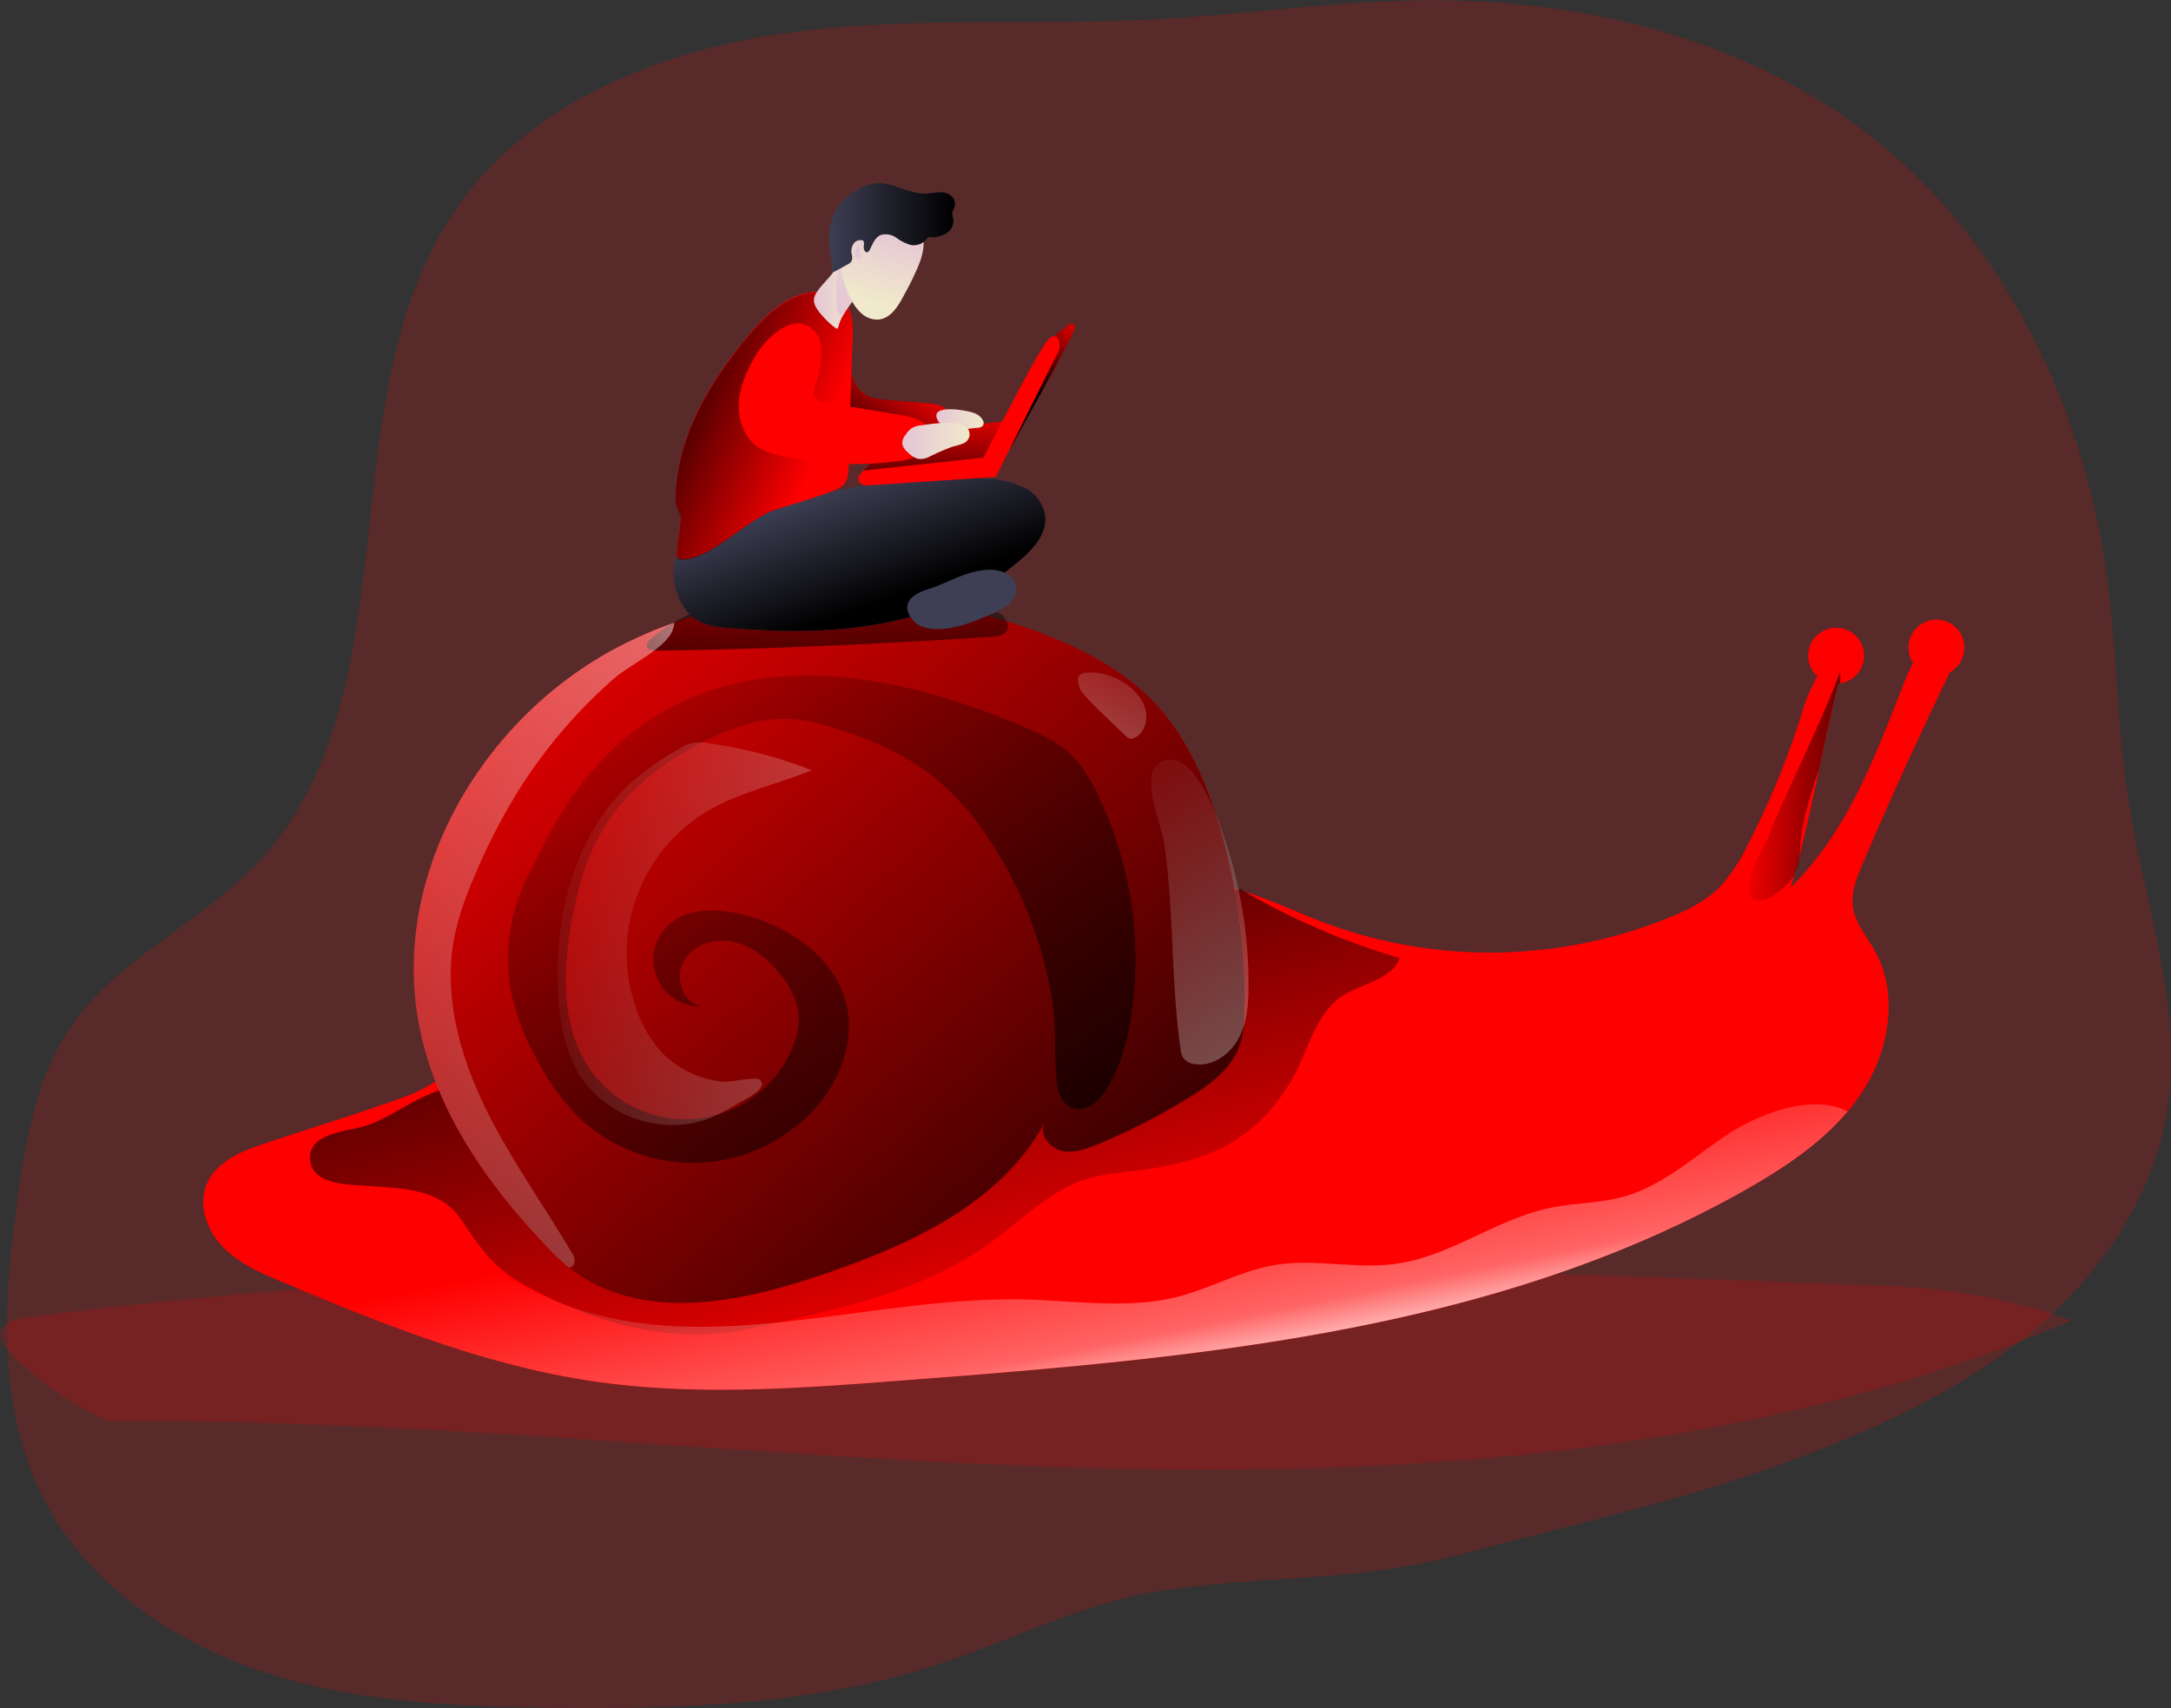 <svg id="Layer_1" data-name="Layer 1" xmlns="http://www.w3.org/2000/svg" xmlns:xlink="http://www.w3.org/1999/xlink" viewBox="0 0 472.65 371.91"><rect x="0" y="0" width="472.65" height="371.91" fill="#333333" stroke="none"/><defs><linearGradient id="linear-gradient" x1="249.68" y1="78.37" x2="236.6" y2="91.81" gradientUnits="userSpaceOnUse"><stop offset="0" stop-opacity="0"/><stop offset="0.99"/></linearGradient><linearGradient id="linear-gradient-2" x1="215.28" y1="94.87" x2="214.56" y2="120.1" xlink:href="#linear-gradient"/><linearGradient id="linear-gradient-3" x1="208.47" y1="85.31" x2="192.19" y2="106.56" xlink:href="#linear-gradient"/><linearGradient id="linear-gradient-4" x1="215.34" y1="98.29" x2="225.65" y2="98.29" gradientUnits="userSpaceOnUse"><stop offset="0" stop-color="#e5c5d5"/><stop offset="0.42" stop-color="#ead4d1"/><stop offset="1" stop-color="#f0e9cb"/></linearGradient><linearGradient id="linear-gradient-5" x1="216.68" y1="307.4" x2="176.65" y2="161.27" xlink:href="#linear-gradient"/><linearGradient id="linear-gradient-6" x1="113.76" y1="126.92" x2="286.66" y2="319.35" xlink:href="#linear-gradient"/><linearGradient id="linear-gradient-7" x1="193.26" y1="115.36" x2="189.88" y2="175.4" xlink:href="#linear-gradient"/><linearGradient id="linear-gradient-8" x1="140.09" y1="122.88" x2="275.37" y2="358" xlink:href="#linear-gradient"/><linearGradient id="linear-gradient-9" x1="193.71" y1="112.65" x2="202.87" y2="138.45" xlink:href="#linear-gradient"/><linearGradient id="linear-gradient-10" x1="189.52" y1="105.53" x2="150.09" y2="89.25" xlink:href="#linear-gradient"/><linearGradient id="linear-gradient-11" x1="188.64" y1="71.63" x2="197.58" y2="71.63" xlink:href="#linear-gradient-4"/><linearGradient id="linear-gradient-12" x1="192.21" y1="71.87" x2="212.1" y2="58.36" xlink:href="#linear-gradient-4"/><linearGradient id="linear-gradient-13" x1="207.87" y1="102.9" x2="222.56" y2="102.9" xlink:href="#linear-gradient-4"/><linearGradient id="linear-gradient-14" x1="204.92" y1="55.54" x2="200.53" y2="72.35" xlink:href="#linear-gradient-4"/><linearGradient id="linear-gradient-15" x1="191.93" y1="56.46" x2="219.35" y2="56.46" xlink:href="#linear-gradient"/><linearGradient id="linear-gradient-16" x1="24.67" y1="264.8" x2="284.12" y2="153.94" gradientUnits="userSpaceOnUse"><stop offset="0.02" stop-color="#fff" stop-opacity="0"/><stop offset="0.58" stop-color="#fff" stop-opacity="0.39"/><stop offset="0.68" stop-color="#fff" stop-opacity="0.68"/><stop offset="1" stop-color="#fff"/></linearGradient><linearGradient id="linear-gradient-17" x1="115.64" y1="206.26" x2="322.54" y2="224.35" xlink:href="#linear-gradient-16"/><linearGradient id="linear-gradient-18" x1="244.35" y1="166.63" x2="342.01" y2="316.02" xlink:href="#linear-gradient-16"/><linearGradient id="linear-gradient-19" x1="262.34" y1="135.16" x2="231.6" y2="220.17" xlink:href="#linear-gradient-16"/><linearGradient id="linear-gradient-20" x1="390.9" y1="177.83" x2="426.25" y2="178.68" xlink:href="#linear-gradient"/><linearGradient id="linear-gradient-21" x1="235.73" y1="258.87" x2="250.56" y2="331.57" xlink:href="#linear-gradient-16"/><linearGradient id="linear-gradient-22" x1="197.79" y1="61.48" x2="213.46" y2="74.92" xlink:href="#linear-gradient-4"/></defs><title>Slow Working</title><path d="M399.92,325.46c18.46-6.81,36.76-14.86,52.14-27.14s27.71-29.29,31.05-48.68c3.95-22.87-4.74-45.76-8.29-68.69-2.42-15.66-2.44-31.61-4.48-47.32-4.83-37.28-22-73.89-51.6-97.1C390.82,14.61,354.11,6.17,318.62,7c-18.23.4-36.34,3.06-54.55,4.05-27.46,1.51-55.17-.76-82.38,3.18S126.72,29.46,111,52c-28.9,41.4-8.82,105.82-43.35,142.65-12.59,13.43-31,21.07-41.2,36.4-6.78,10.19-9.1,22.63-10.88,34.74-3.35,22.69-5.07,47,5.39,67.44,9.57,18.67,28.31,31.37,48.27,37.85s41.24,7.42,62.22,7.66c28.37.34,57.24-.59,84.2-9.44C232,364,247.5,355.72,264.5,353.2c22.39-3.32,42.77-1.85,64.82-7.83C353.05,338.94,376.69,334,399.92,325.46Z" transform="translate(-11.46 -6.9)" fill="#ff0000" opacity="0.18" style="isolation:isolate"/><path d="M240.35,80.57l3.92-3.07s1.45-.61,1.09,1.14-14,26-14,26Z" transform="translate(-11.46 -6.9)" fill="#ff0000"/><path d="M240.35,80.57l3.92-3.07s1.45-.61,1.09,1.14-14,26-14,26Z" transform="translate(-11.46 -6.9)" fill="url(#linear-gradient)"/><path d="M210,100.65a5.54,5.54,0,0,1,1.28-.6,7.09,7.09,0,0,1,2-.22,142.22,142.22,0,0,0,17.49-1.32q-1.44,3.49-3.06,6.92a5.28,5.28,0,0,1-1.36,2,5.16,5.16,0,0,1-3.07.79c-4.93.18-10.73.91-15.65,1.13-1.25,0-2.5.14-3.74.28-1,.11-3.33.75-4.25.55-1.17-.26.87-1.83,1.6-2.59s1.64-1.59,2.5-2.34A37.85,37.85,0,0,1,210,100.65Z" transform="translate(-11.46 -6.9)" fill="#ff0000"/><path d="M210,100.65a5.54,5.54,0,0,1,1.28-.6,7.09,7.09,0,0,1,2-.22,142.22,142.22,0,0,0,17.49-1.32q-1.44,3.49-3.06,6.92a5.28,5.28,0,0,1-1.36,2,5.16,5.16,0,0,1-3.07.79c-4.93.18-10.73.91-15.65,1.13-1.25,0-2.5.14-3.74.28-1,.11-3.33.75-4.25.55-1.17-.26.87-1.83,1.6-2.59s1.64-1.59,2.5-2.34A37.85,37.85,0,0,1,210,100.65Z" transform="translate(-11.46 -6.9)" fill="url(#linear-gradient-2)"/><path d="M196.39,86.05c.36,2.42,1.07,5,3.05,6.47C201,93.66,203,93.85,205,94l8.29.66c1.87.15,4.1.55,4.81,2.29a3.36,3.36,0,0,1-1.11,3.65,7.73,7.73,0,0,1-3.72,1.53c-5.12.93-10.42.07-15.4-1.44-2.92-.89-6.07-2.27-7.27-5.08a9.91,9.91,0,0,1-.61-3.9,31.58,31.58,0,0,1,1.59-9.88c.49-1.5,1.9-3.87,3.43-2C196.17,81.32,196.13,84.26,196.39,86.05Z" transform="translate(-11.46 -6.9)" fill="#ff0000"/><path d="M196.33,86c.36,2.42,1.07,5,3,6.47,1.55,1.14,3.59,1.33,5.51,1.48l8.29.66c1.87.15,4.1.55,4.81,2.29a3.36,3.36,0,0,1-1.11,3.65,7.62,7.62,0,0,1-3.72,1.52c-5.12.94-10.42.08-15.4-1.43-2.92-.89-6.07-2.27-7.27-5.08a9.91,9.91,0,0,1-.61-3.9,31.58,31.58,0,0,1,1.59-9.88c.49-1.5,1.9-3.87,3.43-2C196.1,81.26,196.07,84.19,196.33,86Z" transform="translate(-11.46 -6.9)" fill="url(#linear-gradient-3)"/><path d="M223.54,96.84a3.27,3.27,0,0,1,2,1.76,1.13,1.13,0,0,1-.11,1,1.58,1.58,0,0,1-1.14.44l-4,.43a5.63,5.63,0,0,1-1.69,0,4.15,4.15,0,0,1-1.26-.5,4,4,0,0,1-1.65-1.43C213.43,94.67,222,96.21,223.54,96.84Z" transform="translate(-11.46 -6.9)" fill="url(#linear-gradient-4)"/><path d="M35.32,316.32c71.94-.5,143.61,8.45,215.53,10.27s145.55-3.91,211.68-32.21a136.64,136.64,0,0,0-40.1-7.51c-135.17-5.06-271.06-10.08-405.27,6.85-2.5.31-5.69,1.36-5.7,3.89a5.14,5.14,0,0,0,1.7,3.23A65.72,65.72,0,0,0,35.32,316.32Z" transform="translate(-11.46 -6.9)" fill="#ff0000" opacity="0.18" style="isolation:isolate"/><path d="M439.1,147.93a6.13,6.13,0,0,1-3.14,5.35Q426,173.86,417,194.93c-1.31,3.07-2.62,6.34-2.1,9.63.54,3.45,3,6.22,4.68,9.27,5.36,9.54,3.21,21.95-2.85,31.06a43.26,43.26,0,0,1-3,4c-5.91,7-13.86,12.32-21.93,16.91-55.24,31.35-120.91,36.87-184.24,41.71-22.41,1.71-45.06,3.41-67.31.09C116.92,304.1,94.78,295.21,73,286.05c-4.67-1.95-9.48-4-13-7.66l-.45-.47c-3.25-3.64-5-9-3-13.4,2.17-4.89,7.78-7.07,12.84-8.76,10.1-3.37,20.37-6.45,30.35-10.12,7.62-2.82,13.55-8.61,21-12.3,18.74-9.24,37.71-18.18,57.66-24.52a238.33,238.33,0,0,1,83.11-10.95,86.55,86.55,0,0,1,18.37,2.43c6.88,1.82,13.31,5,20,7.55a103.62,103.62,0,0,0,74.9-1.13c4.07-1.67,8.13-3.67,11.21-6.82a35.21,35.21,0,0,0,5.68-8.49,176.57,176.57,0,0,0,12.47-30.53,37.28,37.28,0,0,1,3-6.7,6.08,6.08,0,1,1,5,1.49l-.43.05c-1.47,5.88-2.82,12.23-4.18,18.58s-2.73,12.69-4.2,18.53v0c-.42,1.63-.84,3.21-1.28,4.75-.24.87-.48,1.74-.74,2.58,12.32-12.21,18.19-28.05,24.55-44.2a32.93,32.93,0,0,1,2.11-4.69,6.09,6.09,0,1,1,11.17-3.36Z" transform="translate(-11.46 -6.9)" fill="#ff0000"/><path d="M281.53,200.48a151.45,151.45,0,0,0,34.65,15c-1.48,5-10.15,5.91-13.88,9.33-5.12,4.69-6.53,12.29-10.14,18.1-7.48,12-16.5,16.18-29.94,18.42-5,.83-10.54.91-15.34,2.64-6.75,2.45-12.81,8.2-18.41,12.49-15.14,11.59-34.13,15.35-52.4,19.49-17.6,4-33.9-.49-49.35-8.7-7.7-4.09-10.15-7.83-14.8-14.73s-12.72-6.81-20.27-7.4c-4-.31-12.49-.08-12.7-6-.2-5.33,7.54-5.85,11.41-6.91,4.82-1.33,8.65-4.36,13.14-6.41,16.4-7.5,34.77-9.43,52.28-13.93,16.49-4.24,32.41-10.24,49.07-13.89,11.76-2.57,23.43-3.41,34.75-7.56,6.38-2.33,12.72-5.07,19.21-6.23C266.62,202.88,274.39,202.17,281.53,200.48Z" transform="translate(-11.46 -6.9)" fill="url(#linear-gradient-5)"/><path d="M102,225.45c-3.64-30.95,15.42-62.06,42.78-77s61.25-15,90.65-4.67c10.42,3.65,20.66,8.71,28.08,16.88,6.54,7.21,10.49,16.4,13.3,25.72a133.43,133.43,0,0,1,5.68,39.4c0,3.26-.19,6.61-1.47,9.61-2,4.63-6.31,7.76-10.59,10.41a138.29,138.29,0,0,1-20,10.25c-2.48,1-5.16,2-7.78,1.41s-4.89-3.38-3.92-5.88c-9.76,17.79-30.05,26.73-49.29,33.18s-42.16,10.81-57.68-5.14C117.2,264.65,104.49,246.72,102,225.45Z" transform="translate(-11.46 -6.9)" fill="#ff0000"/><path d="M282.47,225.8c0,3.26-.18,6.62-1.46,9.61-2,4.62-6.31,7.76-10.59,10.41a138.29,138.29,0,0,1-20,10.25c-2.47,1-5.17,2-7.78,1.41s-4.89-3.38-3.91-5.88c-9.77,17.79-30,26.73-49.3,33.18-17.73,5.94-38.69,10.12-54-1.85a37.13,37.13,0,0,1-3.65-3.29c-14.58-15-27.29-32.93-29.79-54.19-3.64-30.95,15.43-62.06,42.78-77a94.08,94.08,0,0,1,13.47-6c24.53-8.68,52.45-7.34,77.19,1.33,10.4,3.65,20.66,8.71,28.07,16.88,6.54,7.21,10.49,16.4,13.31,25.72A133.79,133.79,0,0,1,282.47,225.8Z" transform="translate(-11.46 -6.9)" fill="url(#linear-gradient-6)"/><path d="M153.14,146c-.51.45-1,1.08-.84,1.72s1.21.86,2,.85q23.5-.33,47-1.52,13.07-.65,26.14-1.52c1.34-.09,3-.41,3.39-1.7a2.35,2.35,0,0,0-.2-1.68c-1.06-2.23-3.86-2.91-6.31-3.26-15.06-2.15-30.35-2-45.56-1.89C169.94,137.06,159.86,140,153.14,146Z" transform="translate(-11.46 -6.9)" fill="url(#linear-gradient-7)"/><path d="M226.05,188.54a56.48,56.48,0,0,0-13.68-14.28A67.43,67.43,0,0,0,196,166.4c-4.52-1.6-9.2-3-14-3-5.25,0-10.36,1.73-15.14,3.91-10.18,4.64-19.57,11.78-24.94,21.6-3.14,5.74-4.8,12.18-6,18.63-1.95,10.85-2.34,22.89,3.87,32A25.25,25.25,0,0,0,184.38,234a15.19,15.19,0,0,0,1-5.14c0-3.86-2-7.47-4.51-10.41-2.63-3.1-6-5.77-10-6.55s-8.6.73-10.58,4.28-.22,8.92,3.73,9.87a10.23,10.23,0,0,1-6.84-17.91c3.9-3.44,9.76-3.42,14.85-2.36,10.93,2.28,21.77,9.71,23.88,20.67,1.56,8.1-2,16.57-7.74,22.54a35.85,35.85,0,0,1-51.47.4,51.63,51.63,0,0,1-8.42-11.92A52.61,52.61,0,0,1,122.74,223a39.93,39.93,0,0,1,4.53-27c4.54-8.12,25.09-65.66,106.73-31,4,1.69,8.06,3.53,11.09,6.64a30.18,30.18,0,0,1,5.14,7.79,82.57,82.57,0,0,1,7.57,48.23c-.89,6.07-2.52,12.18-6,17.21s-9.13,4.76-10.11-1.57c-.92-6-.12-12.42-1.14-18.56A89,89,0,0,0,226.05,188.54Z" transform="translate(-11.46 -6.9)" fill="url(#linear-gradient-8)"/><path d="M226.58,111.14a20,20,0,0,1,7.86,1.9,8.35,8.35,0,0,1,4.6,6.45c.24,3.46-2.23,6.44-4.76,8.72-8.49,7.67-19.33,12.21-30.43,14.35s-22.5,2-33.76,1.05a16.75,16.75,0,0,1-6.38-1.41c-5.25-2.72-7.4-11.62-3.83-16.59,3.33-4.63,12.5-5.91,17.45-7.45C193.25,113.2,209.88,109.74,226.58,111.14Z" transform="translate(-11.46 -6.9)" fill="#3e3e54"/><path d="M226.58,111.14a20,20,0,0,1,7.86,1.9,8.35,8.35,0,0,1,4.6,6.45c.24,3.46-2.23,6.44-4.76,8.72-8.49,7.67-19.33,12.21-30.43,14.35s-22.5,2-33.76,1.05a16.75,16.75,0,0,1-6.38-1.41c-5.25-2.72-7.4-11.62-3.83-16.59,3.33-4.63,12.5-5.91,17.45-7.45C193.25,113.2,209.88,109.74,226.58,111.14Z" transform="translate(-11.46 -6.9)" fill="url(#linear-gradient-9)"/><path d="M226,131a8.59,8.59,0,0,1,4.26.59,4.25,4.25,0,0,1,2.51,3.31,4.45,4.45,0,0,1-1.64,3.55,13.1,13.1,0,0,1-3.5,2c-3.73,1.64-7.58,3.27-11.66,3.43-2.18.08-4.61-.4-5.93-2.15-2.82-3.75.61-5.66,3.5-6.56C217.79,133.87,221.38,131.37,226,131Z" transform="translate(-11.46 -6.9)" fill="#3e3e54"/><path d="M197.11,80.85c.1-3,.07-6.3-2-8.42a7.56,7.56,0,0,0-5.34-2c-6.25-.08-11.39,4.76-15.41,9.56-8.27,9.84-15.27,21.57-15.79,34.42a6.34,6.34,0,0,0,.92,4.21c.8,1-1.53,9.65-.27,9.93,5.66,1.25,15.13-8.72,20.65-10.52,4.22-1.38,8.56-2.58,12.72-4.15,3.74-1.41,3.54-2.9,3.67-6.82C196.53,98.33,196.68,89.58,197.11,80.85Z" transform="translate(-11.46 -6.9)" fill="#ff0000"/><path d="M197.11,81c.1-3,.07-6.3-2-8.42a7.56,7.56,0,0,0-5.34-2c-6.25-.08-11.39,4.76-15.41,9.56-8.27,9.84-15.27,21.57-15.79,34.42a6.34,6.34,0,0,0,.92,4.21c.8,1-1.53,9.65-.27,9.93,5.66,1.25,15.13-8.72,20.65-10.52,4.22-1.38,8.56-2.58,12.72-4.15,3.74-1.41,3.54-2.9,3.67-6.82C196.53,98.51,196.68,89.76,197.11,81Z" transform="translate(-11.46 -6.9)" fill="url(#linear-gradient-10)"/><path d="M197.21,72.19c-.78,1.22-1.62,2.26-2.27,3.47a9.33,9.33,0,0,0-.79,1.81,3.44,3.44,0,0,1-.38,1c-.21.28-4.8-3.66-5.08-5.81a2.83,2.83,0,0,1,0-.82,2.93,2.93,0,0,1,.22-.65c.7-1.6,3.06-3.67,4-5.1a2.63,2.63,0,0,1,1.28-1.15.69.69,0,0,1,.17,0,1.63,1.63,0,0,1,1.35.52,3.93,3.93,0,0,1,.77,1.27C197.08,68.07,198.15,70.73,197.21,72.19Z" transform="translate(-11.46 -6.9)" fill="url(#linear-gradient-11)"/><path d="M197.21,72.19c-.78,1.22-1.62,2.26-2.27,3.47a1.62,1.62,0,0,1-.85-.62,3.72,3.72,0,0,1-.47-1.75,34,34,0,0,1,0-5.43,12,12,0,0,1,.59-3,.69.69,0,0,1,.17,0,1.63,1.63,0,0,1,1.35.52,3.93,3.93,0,0,1,.77,1.27C197.08,68.07,198.15,70.73,197.21,72.19Z" transform="translate(-11.46 -6.9)" fill="url(#linear-gradient-12)"/><path d="M211.93,105.73a11.92,11.92,0,0,1-5.11,1.6l-.25,0a70,70,0,0,1-25.06-1.18,15.08,15.08,0,0,1-4.92-1.84c-3.07-2-4.48-6-4.29-9.62s1.77-7.13,3.63-10.3A18.51,18.51,0,0,1,179,80.54c3-2.94,7.21-5.05,10.32-.91a6.13,6.13,0,0,1,.93,3.69,21.13,21.13,0,0,1-1.13,6.92c-.37,1.09-.81,2.4-.1,3.31a3.2,3.2,0,0,0,2.17,1l16.52,2.74c2.61.44,5.73,1.32,6.36,3.89A4.59,4.59,0,0,1,211.93,105.73Z" transform="translate(-11.46 -6.9)" fill="#ff0000"/><path d="M212.09,99.5a5.09,5.09,0,0,0-2.1.6,5.19,5.19,0,0,0-1.34,1.42,3.08,3.08,0,0,0-.77,2,3.24,3.24,0,0,0,1.22,1.86,4.83,4.83,0,0,0,2.24,1.42,4.07,4.07,0,0,0,2.29-.38,52,52,0,0,1,5.26-2.29,13.39,13.39,0,0,0,2.24-.66,2.29,2.29,0,0,0,1.41-1.72C223,97.64,214,99.24,212.09,99.5Z" transform="translate(-11.46 -6.9)" fill="url(#linear-gradient-13)"/><path d="M196.77,72.14a9.88,9.88,0,0,0,2.41,3.14,5,5,0,0,0,3.69,1.18c2.34-.29,3.89-2.51,5-4.56,1-1.81,2-3.66,2.84-5.55,1.07-2.31,2.05-4.8,1.79-7.33a5.38,5.38,0,0,0-3.18-4.63,8,8,0,0,0-2.59-.31,22.94,22.94,0,0,0-7,.65,8.71,8.71,0,0,0-3.92,2.42c-1.15,1.29-1.11,2.54-1.26,4.18A19.5,19.5,0,0,0,196.77,72.14Z" transform="translate(-11.46 -6.9)" fill="url(#linear-gradient-14)"/><path d="M193.29,52.93a12.59,12.59,0,0,1,5-4.78,9.71,9.71,0,0,1,3.55-1.31c3.79-.48,7.33,2.32,11.15,2.21,1,0,2-.27,3.07-.28a3.52,3.52,0,0,1,2.79,1.07,2.37,2.37,0,0,1,.35,2.36,4.61,4.61,0,0,0-.42,1,4.3,4.3,0,0,0,.22,1.32,3.3,3.3,0,0,1-1.68,3.3,6.36,6.36,0,0,1-3.82.69,3.64,3.64,0,0,1-3.67,1.73,9.64,9.64,0,0,1-3.2-1.57,4,4,0,0,0-3.41-.62c-1.27.51-1.8,2-2.4,3.21a1,1,0,0,1-.46.52c-.48.17-.86-.47-.85-1s.17-1.07-.12-1.49a1.78,1.78,0,0,0-2.08.64,2.93,2.93,0,0,0-.44,2.24,2.54,2.54,0,0,1,0,1.54,1.92,1.92,0,0,1-.88.76L193.23,66a.63.63,0,0,1-.32.1c-.29,0-.41-.38-.39-.67.15-2-.59-4.26-.59-6.34A13,13,0,0,1,193.29,52.93Z" transform="translate(-11.46 -6.9)" fill="#3e3e54"/><path d="M193.29,52.93a12.59,12.59,0,0,1,5-4.78,9.71,9.71,0,0,1,3.55-1.31c3.79-.48,7.33,2.32,11.15,2.21,1,0,2-.27,3.07-.28a3.52,3.52,0,0,1,2.79,1.07,2.37,2.37,0,0,1,.35,2.36,4.61,4.61,0,0,0-.42,1,4.3,4.3,0,0,0,.22,1.32,3.3,3.3,0,0,1-1.68,3.3,6.36,6.36,0,0,1-3.82.69,3.64,3.64,0,0,1-3.67,1.73,9.64,9.64,0,0,1-3.2-1.57,4,4,0,0,0-3.41-.62c-1.27.51-1.8,2-2.4,3.21a1,1,0,0,1-.46.52c-.48.17-.86-.47-.85-1s.17-1.07-.12-1.49a1.78,1.78,0,0,0-2.08.64,2.93,2.93,0,0,0-.44,2.24,2.54,2.54,0,0,1,0,1.54,1.92,1.92,0,0,1-.88.76L193.23,66a.63.63,0,0,1-.32.1c-.29,0-.41-.38-.39-.67.15-2-.59-4.26-.59-6.34A13,13,0,0,1,193.29,52.93Z" transform="translate(-11.46 -6.9)" fill="url(#linear-gradient-15)"/><path d="M158.24,142.47a5.32,5.32,0,0,1-1.2,3.11c-2.57,3.45-8.67,6.23-12,9.14a110.31,110.31,0,0,0-20.23,23.56,130.31,130.31,0,0,0-10.37,20.14,65.88,65.88,0,0,0-4,12.14c-2.5,12.34.81,25.22,6.22,36.59s12.85,21.62,19.26,32.47a2.94,2.94,0,0,1,.6,2.23,1.57,1.57,0,0,1-1.1,1.08,37.13,37.13,0,0,1-3.65-3.29c-14.58-15-27.29-32.93-29.79-54.19-3.64-30.95,15.43-62.06,42.78-77A94.08,94.08,0,0,1,158.24,142.47Z" transform="translate(-11.46 -6.9)" fill="url(#linear-gradient-16)"/><path d="M154.88,235.32a26.4,26.4,0,0,1-4.41-7.49,36,36,0,0,1,15.13-44.4c7-4.1,15.09-5.73,22.56-8.83a97.31,97.31,0,0,0-22.45-5.86,8,8,0,0,0-6.58,1.31,60.1,60.1,0,0,0-10.38,7.35c-12.12,11.06-16.53,28.57-15.83,45,.29,6.65,1.4,13.51,5.06,19.08,5.84,8.86,18.2,12.76,28.06,8.84a42.61,42.61,0,0,0,6.17-3.23c1.09-.66,6.94-3.33,4.6-5.11-.92-.71-6.36.58-7.87.43A21.24,21.24,0,0,1,154.88,235.32Z" transform="translate(-11.46 -6.9)" fill="url(#linear-gradient-17)"/><path d="M268.46,235.22a4.76,4.76,0,0,0,.6,2,3.65,3.65,0,0,0,2.7,1.39c3.87.47,7.58-2.25,9.4-5.7s2.1-7.48,2.12-11.38a99.55,99.55,0,0,0-7-37c-1.55-3.89-6.13-14.71-12.05-11.76-4.93,2.44,0,13.32.64,17.47C267.08,205.16,266.36,220.31,268.46,235.22Z" transform="translate(-11.46 -6.9)" fill="url(#linear-gradient-18)"/><path d="M247.9,153.37a2.16,2.16,0,0,0-1.41.58,1.75,1.75,0,0,0-.36,1.05,5.2,5.2,0,0,0,1.6,3.42c1.31,1.52,2.76,2.91,4.2,4.29l4.54,4.34a2.1,2.1,0,0,0,1,.66,1.64,1.64,0,0,0,1-.18c2.33-1.08,3.07-4.22,2.23-6.64C259.09,156.19,252.74,152.78,247.9,153.37Z" transform="translate(-11.46 -6.9)" fill="url(#linear-gradient-19)"/><path d="M412.1,155.67l-.43.05c-1.47,5.88-2.82,12.23-4.18,18.58-1.8,5.41-3.54,10.75-4,15.64-.09,1-.14,1.93-.23,2.89v0a12.53,12.53,0,0,1-1.2,4.62.66.66,0,0,1-.08.13c-1.23,2.17-6.83,7.17-9.25,4.83s2.64-10.82,3.56-13.08c4.47-11,11.65-25,15.79-36.14A22.44,22.44,0,0,1,412.1,155.67Z" transform="translate(-11.46 -6.9)" fill="url(#linear-gradient-20)"/><path d="M413.73,248.87c-5.91,7-13.86,12.32-21.93,16.91-55.24,31.35-120.91,36.87-184.24,41.71-22.41,1.71-45.06,3.41-67.31.09C116.92,304.1,94.78,295.21,73,286.05c-4.67-1.95-9.48-4-13-7.66l-.45-.47a5.37,5.37,0,0,1,1.55-2.61c1.62-1.5,4-1.85,6.16-2.11,9.07-1.09,18.36-2,27.3-.15,14.18,3,26,12.62,39.52,17.78,31.64,12.05,66.81-1.81,100.65-1,11.11.29,22.43,2.14,33.2-.61,7.19-1.85,13.82-5.69,21.14-6.9,8.71-1.44,17.69,1,26.43-.27,11.77-1.67,21.77-9.73,33.43-12.15,5.37-1.12,11-1,16.25-2.52,8.35-2.39,15-8.56,22.21-13.36C394.07,249.63,405.71,244.8,413.73,248.87Z" transform="translate(-11.46 -6.9)" fill="url(#linear-gradient-21)"/><path d="M198.56,62.05a1.24,1.24,0,0,1,.05-.63,4.1,4.1,0,0,0,.06-.49.57.57,0,0,0,0-.26.3.3,0,0,0-.33-.13.55.55,0,0,0-.32.19,1.81,1.81,0,0,0-.38,1.41,1.78,1.78,0,0,0,.36,1,.41.41,0,0,0,.2.14.51.51,0,0,0,.21,0c.19-.08.64-.36.65-.61S198.64,62.3,198.56,62.05Z" transform="translate(-11.46 -6.9)" fill="url(#linear-gradient-22)"/><path d="M200,112.62l28.26-1.88,13.51-27.06a3.21,3.21,0,0,0,.09-2.85c-.37-.74-1-1.18-2.16,0-2.29,2.43-14.13,25.71-14.13,25.71l-26.11,2.82S196.54,111.81,200,112.62Z" transform="translate(-11.46 -6.9)" fill="#ff0000"/></svg>